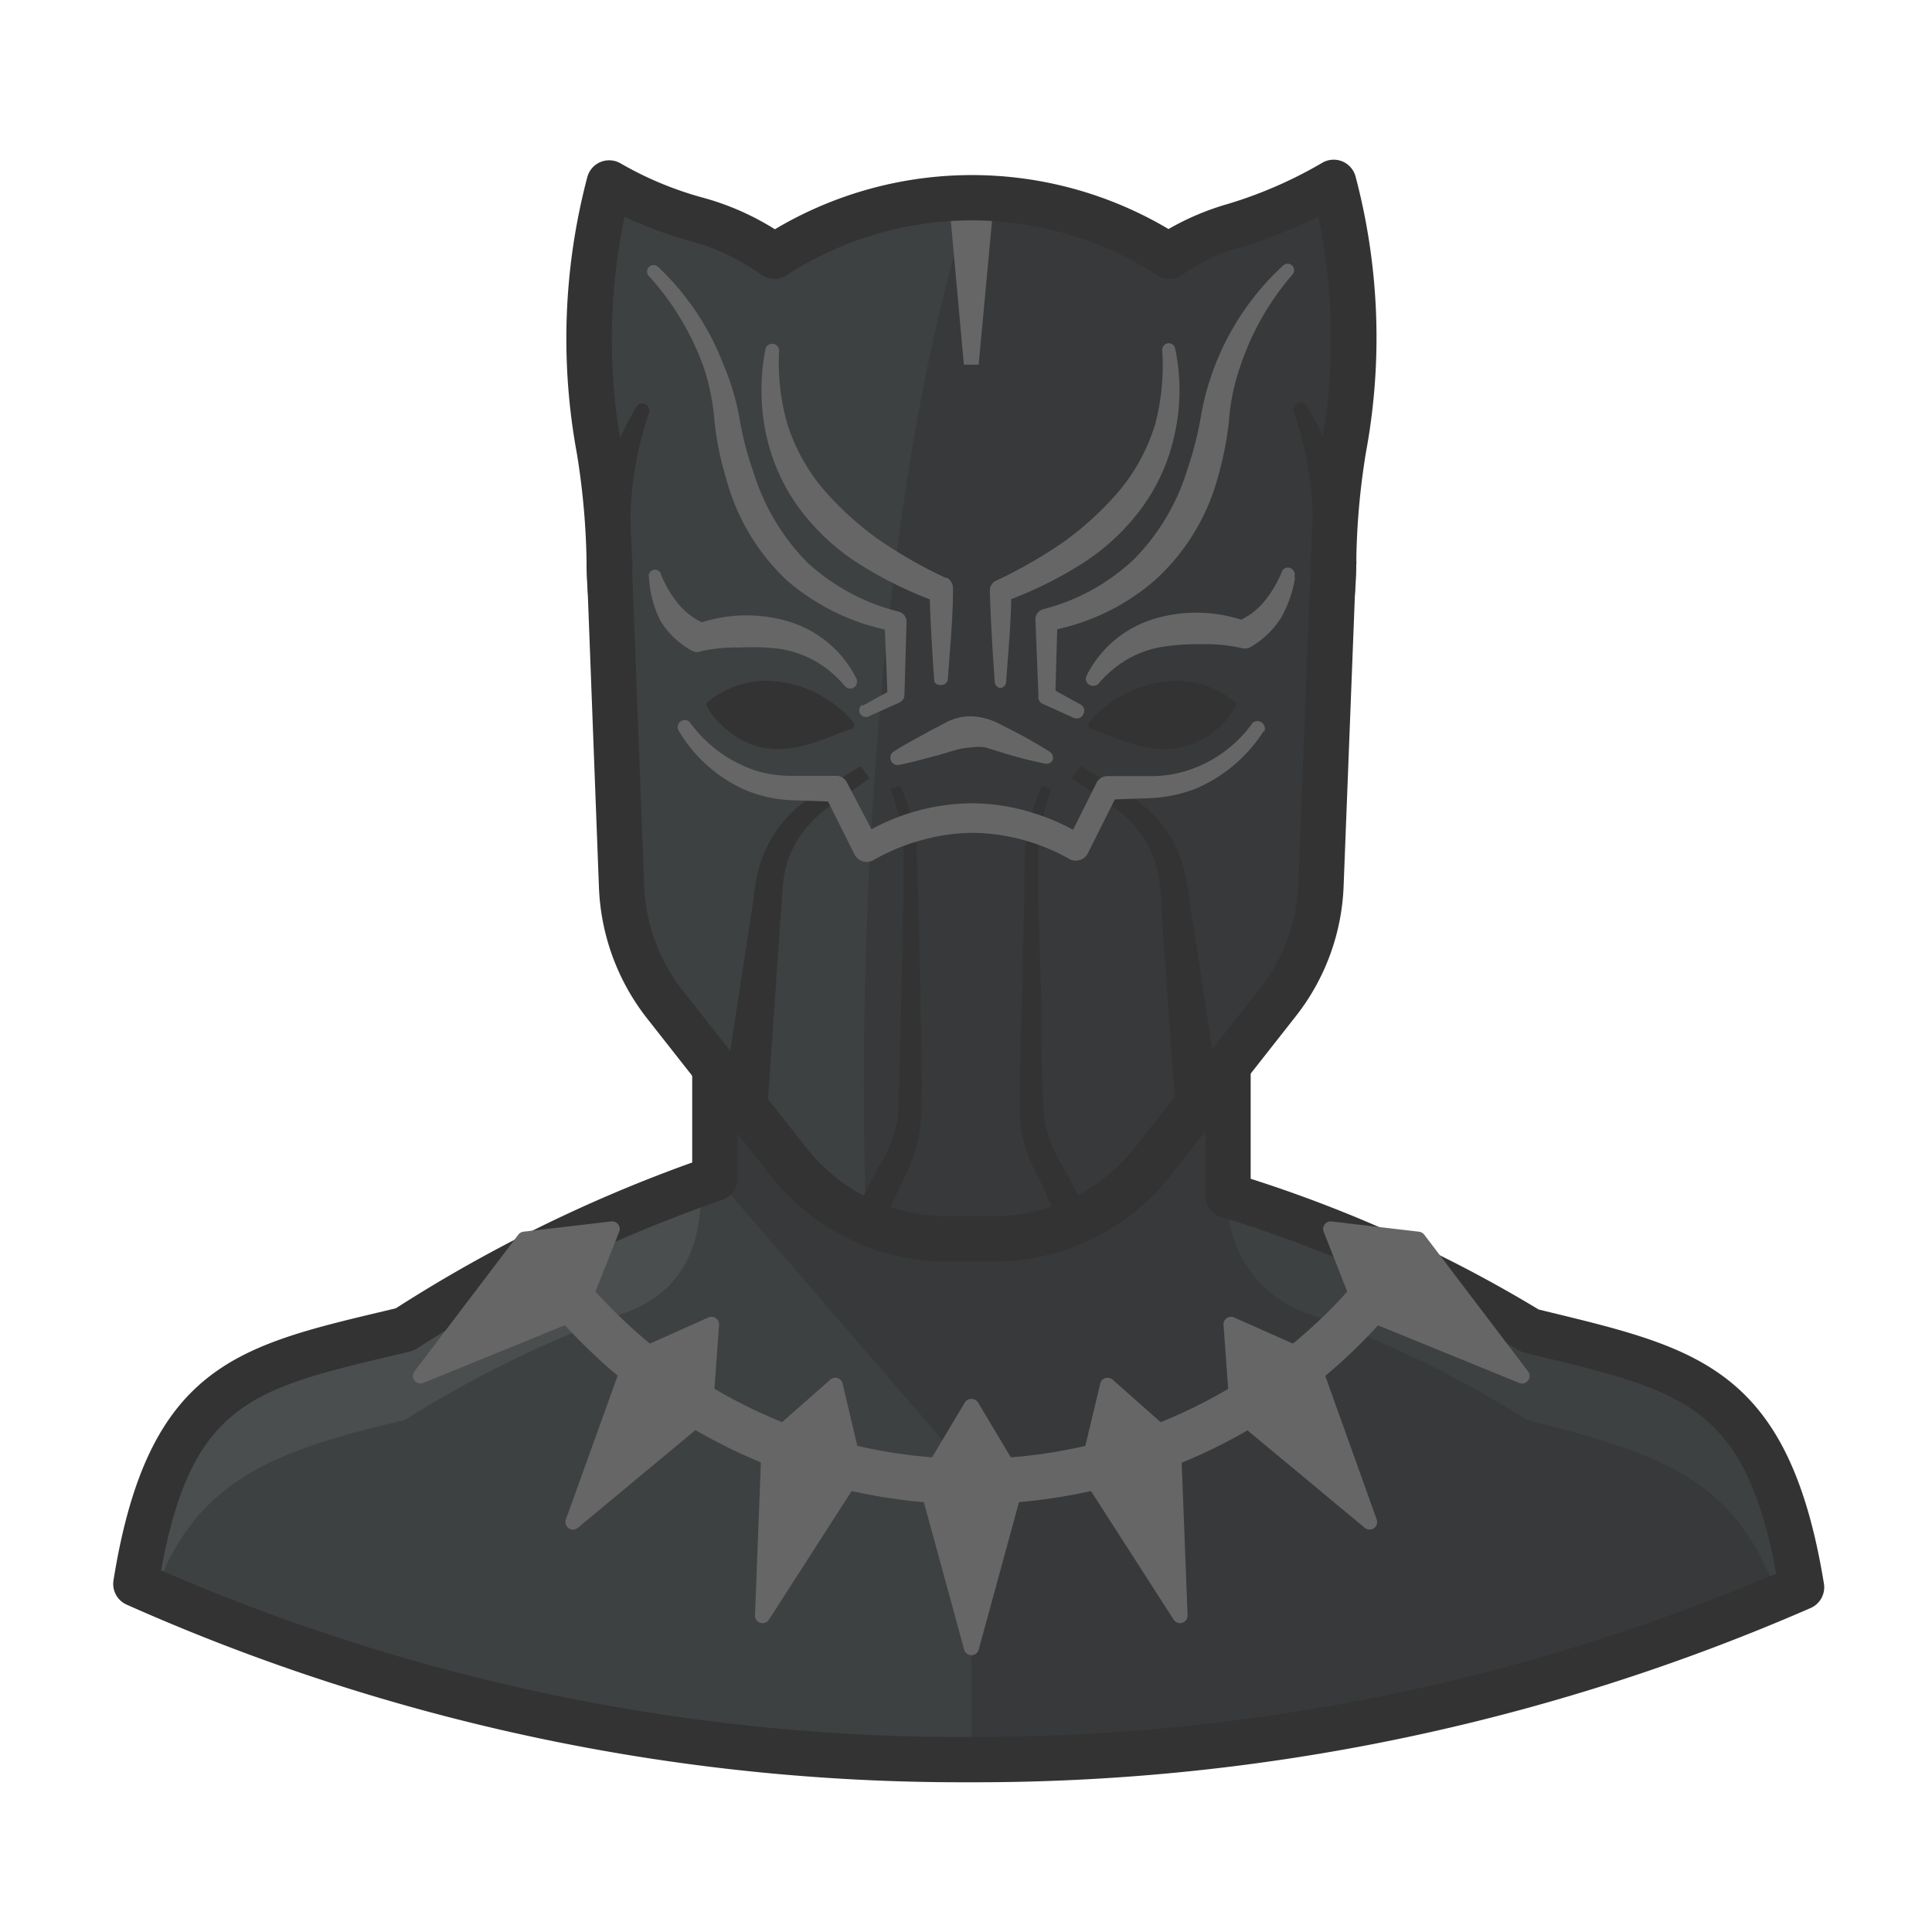 <svg xmlns="http://www.w3.org/2000/svg" viewBox="0 0 128 128"><title>vol-03$set-012@superhero-black-panther-comics</title><g id="vol-03_set-012_superhero-black-panther-comics" data-name="vol-03$set-012@superhero-black-panther-comics"><path d="M64.36,62.66a25.5,25.5,0,1,1,25.5-25.5A25.529,25.529,0,0,1,64.36,62.66Zm0-48a22.5,22.5,0,1,0,22.5,22.5A22.526,22.526,0,0,0,64.36,14.66Z" fill="#333"></path><path d="M101.36,88.08a87.997,87.997,0,0,0-20-8.96v-8.4h-34v7.36a95.236,95.236,0,0,0-20.54,10C16.36,90.58,11.18,91.34,9,104.94a135.259,135.259,0,0,0,54.78,11.64h.36a137.659,137.659,0,0,0,55.22-11.42C117.14,91.56,111.82,90.72,101.36,88.08Z" fill="#3e4142"></path><path d="M26.82,94.08a73.362,73.362,0,0,1,14.58-7.1c4.94-1.76,5.06-6.24,5.06-8.62a95.48,95.48,0,0,0-19.64,9.72C16.36,90.58,11.18,91.34,9,104.94c.42.2.86.36,1.28.54C13,97.96,18.3,96.08,26.82,94.08Z" fill="#4a4e4f"></path><path d="M64.36,116.58a137.7,137.7,0,0,0,55-11.42c-2.22-13.6-7.54-14.44-18-17a87.997,87.997,0,0,0-20-8.96V70.8h-34v7.14l14,16.22a10.86,10.86,0,0,1,3,7.02Z" fill="#37393a"></path><path d="M101.36,88.08a86.317,86.317,0,0,0-20-8.96A7.84,7.84,0,0,0,86.56,87a72.517,72.517,0,0,1,14.62,7.08C111,96.54,115,98.34,117.84,105.8l1.52-.64C117.14,91.56,111.82,90.72,101.36,88.08Z" fill="#3e4142"></path><path d="M64.466,118.08H63.78A135.927,135.927,0,0,1,8.391,106.311a1.5,1.5,0,0,1-.872-1.608C9.782,90.584,15.663,89.188,25.404,86.875l.819-.195A96.905,96.905,0,0,1,45.86,77.018V70.8h3v7.28a1.5,1.5,0,0,1-1.01,1.418A93.88,93.88,0,0,0,27.633,89.34a1.476,1.476,0,0,1-.465.199l-1.071.255c-9.357,2.221-13.406,3.182-15.421,14.244A132.918,132.918,0,0,0,63.781,115.08h.682a135.328,135.328,0,0,0,53.216-10.83c-2.055-11.076-6.159-12.074-15.637-14.38l-1.039-.253a1.501,1.501,0,0,1-.422-.175,86.543,86.543,0,0,0-19.659-8.808A1.499,1.499,0,0,1,79.86,79.2V70.8h3v7.297a89.535,89.535,0,0,1,19.08,8.661l.811.197c9.843,2.393,15.784,3.839,18.089,17.964a1.501,1.501,0,0,1-.882,1.617A138.344,138.344,0,0,1,64.466,118.08Z" fill="#333"></path><path d="M88.36,37.16l-.84,21.62a13.44,13.44,0,0,1-2.88,7.82L76.4,77.08a13.48,13.48,0,0,1-10.6,5H63a13.5,13.5,0,0,1-10.62-5.16L44.14,66.44a13.58,13.58,0,0,1-2.88-7.82l-.9-21.54c0-8-3-13,0-25,4.9,2.94,7.06,2,10.94,4.86a24,24,0,0,1,26.18,0c2.44-2,5.88-2,10.88-4.9C91.36,24.08,88.36,29.02,88.36,37.16Z" fill="#3e4142"></path><path d="M77.48,17.06a24,24,0,0,0-13.12-3.9h0c-6,18-7.72,48-6.96,68a13.759,13.759,0,0,0,5.6.92h2.8a13.46,13.46,0,0,0,10.6-5.16l8.24-10.48a13.44,13.44,0,0,0,2.88-7.82L88.36,37c0-8.14,3-13,0-25C83.36,15.16,79.92,15.02,77.48,17.06Z" fill="#37393a"></path><path d="M57.14,46.76l2-1.1-.34.42-.2-5,.58.74a14.801,14.801,0,0,1-7.06-3.38,14.32,14.32,0,0,1-4-6.7,20.682,20.682,0,0,1-.78-3.8,15.059,15.059,0,0,0-.68-3.5A18,18,0,0,0,43,18.3h0a.44.44,0,0,1,0-.62h0a.44.44,0,0,1,.6,0,17.481,17.481,0,0,1,4.3,6.4A16.381,16.381,0,0,1,49,27.76a20.462,20.462,0,0,0,.9,3.46,14.64,14.64,0,0,0,3.54,6,13.801,13.801,0,0,0,6.1,3.3h0a.7.7,0,0,1,.52.72l-.14,4.84h0a.56.56,0,0,1-.32.46l-2,.9a.444.444,0,1,1-.46-.76h0Z" fill="#666"></path><path d="M61.9,45.16c-.14-2-.26-4-.32-6l.48.72a26.558,26.558,0,0,1-4.92-2.38A14.86,14.86,0,0,1,53,33.74a12.821,12.821,0,0,1-2.28-5.14,14.14,14.14,0,0,1,0-5.5.46.46,0,0,1,.577-.301L51.3,22.8a.46.46,0,0,1,.32.42h0a14.721,14.721,0,0,0,.54,4.86,12.56,12.56,0,0,0,2.36,4.3,21.001,21.001,0,0,0,3.68,3.36,31.444,31.444,0,0,0,4.44,2.54h.1a.8.8,0,0,1,.4.68c0,2-.2,4-.34,6a.42.42,0,0,1-.42.42h0A.46.46,0,0,1,61.9,45.16Z" fill="#666"></path><path d="M59.66,52.08a16.561,16.561,0,0,1,1.08,3.64c0,1.3,0,2.48.1,3.74l.16,7.4c0,2.52.16,4.86,0,7.52a10,10,0,0,1-1.12,3.7L58.3,81.44l-1.8-.9,1.74-3.28a8.581,8.581,0,0,0,1.24-3.18c.14-2.28.14-4.88.22-7.32l.16-7.42v-3.6A16.099,16.099,0,0,0,59,52.26Z" fill="#333"></path><path d="M69.66,52.26a15.999,15.999,0,0,0-.88,3.5v3.68L69,66.86c0,2.44,0,5.04.2,7.32a8.64,8.64,0,0,0,1.24,3.16l1.74,3.28-1.78.9-1.56-3.44a10,10,0,0,1-1.26-3.78c0-2.66,0-5,.12-7.52l.16-7.42c0-1.26,0-2.44.12-3.74A15.603,15.603,0,0,1,69,52.08Z" fill="#333"></path><path d="M43.8,38.08a7.44,7.44,0,0,0,1.2,2,4.719,4.719,0,0,0,1.78,1.28h-.66a9.76,9.76,0,0,1,6-.22,7.4,7.4,0,0,1,4.62,3.82.48.48,0,0,1-.22.62.46.46,0,0,1-.54-.12h0a7.34,7.34,0,0,0-2-1.68,7.18,7.18,0,0,0-2.36-.8A15.475,15.475,0,0,0,49,42.9a10.838,10.838,0,0,0-2.54.24h0a.68.68,0,0,1-.56,0,5.559,5.559,0,0,1-2.14-2A7.18,7.18,0,0,1,43,38.28a.413.413,0,1,1,.8-.2Z" fill="#666"></path><polygon points="65.86 13.16 64.84 24.16 63.86 24.16 62.86 13.16 65.86 13.16" fill="#666"></polygon><path d="M62.777,83.582a14.852,14.852,0,0,1-11.648-5.604L42.881,67.486a14.986,14.986,0,0,1-3.199-8.684l-.821-21.625a48.949,48.949,0,0,0-.64-7.122,41.922,41.922,0,0,1,.684-18.299,1.5,1.5,0,0,1,2.207-.934,22.88,22.88,0,0,0,5.319,2.236A17.768,17.768,0,0,1,51.339,15.19a25.516,25.516,0,0,1,26.078-.015,17.561,17.561,0,0,1,3.956-1.67,28.66,28.66,0,0,0,6.215-2.711,1.5,1.5,0,0,1,2.227.922,41.692,41.692,0,0,1,.684,18.247A48.291,48.291,0,0,0,89.86,37L89.019,58.679a14.846,14.846,0,0,1-3.201,8.69L77.579,77.847A14.871,14.871,0,0,1,65.803,83.58H63C62.926,83.581,62.852,83.582,62.777,83.582ZM41.383,14.36a39.421,39.421,0,0,0-.191,15.276A51.835,51.835,0,0,1,41.86,37.12l.819,21.564a12,12,0,0,0,2.562,6.95l8.238,10.48A11.866,11.866,0,0,0,62.978,80.58h2.825a11.889,11.889,0,0,0,9.416-4.585l8.242-10.481a11.876,11.876,0,0,0,2.56-6.95l.84-21.622a51.267,51.267,0,0,1,.667-7.398,39.153,39.153,0,0,0-.185-15.191,35.129,35.129,0,0,1-5.024,2,11.672,11.672,0,0,0-3.877,1.779,1.498,1.498,0,0,1-1.78.106,22.517,22.517,0,0,0-24.543,0,1.499,1.499,0,0,1-1.7-.044,14.322,14.322,0,0,0-4.871-2.269A27.68,27.68,0,0,1,41.383,14.36Z" fill="#333"></path><path d="M69.18,50.58c-.88-.18-1.74-.4-2.6-.66l-1.28-.4a2.958,2.958,0,0,0-.94,0,4.838,4.838,0,0,0-.94.14l-1.28.38c-.88.22-1.72.48-2.62.64a.46.46,0,0,1-.519-.392L59,50.28h0a.46.46,0,0,1,.2-.48c.76-.5,1.56-.9,2.34-1.34l1.18-.62a3.421,3.421,0,0,1,1.66-.38,4.301,4.301,0,0,1,1.64.4l1.18.6c.8.42,1.58.86,2.34,1.34a.48.48,0,0,1,.16.64A.5.5,0,0,1,69.18,50.58Z" fill="#666"></path><path d="M51.56,45.16a6,6,0,0,0-4.7,1.38.24.24,0,0,0,0,.28,4.221,4.221,0,0,0,.84,1.12c3.28,3.3,7,.82,8.7.36a.24.24,0,0,0,.18-.28.18.18,0,0,0,0-.12A7.78,7.78,0,0,0,51.56,45.16Z" fill="#333"></path><path d="M65.9,45.16c-.14-2-.26-4-.32-6a.7.7,0,0,1,.4-.68h0a31.438,31.438,0,0,0,4.44-2.54,21.001,21.001,0,0,0,3.68-3.36,12.621,12.621,0,0,0,2.44-4.5A15.2,15.2,0,0,0,77,23.22h0a.44.44,0,0,1,.396-.48l.004,0h0a.44.44,0,0,1,.46.36,13.42,13.42,0,0,1,0,5.5,12.821,12.821,0,0,1-2.28,5.14,14.86,14.86,0,0,1-4.14,3.76,26.745,26.745,0,0,1-4.94,2.38l.5-.72c0,2-.2,4-.34,6a.42.42,0,0,1-.42.42h0A.46.46,0,0,1,65.9,45.16Z" fill="#666"></path><path d="M77.16,45.16a6,6,0,0,1,4.68,1.38.24.24,0,0,1,0,.28,5.039,5.039,0,0,1-.82,1.12c-3.3,3.3-7.02.82-8.72.36a.24.24,0,0,1-.18-.28.18.18,0,0,1,0-.12A7.88,7.88,0,0,1,77.16,45.16Z" fill="#333"></path><path d="M86.86,37.16a22.96,22.96,0,0,0-1.12-9.8.483.483,0,1,1,.88-.4,25.14,25.14,0,0,1,3.24,10.2h0A1.54,1.54,0,0,1,88.5,38.8a1.5,1.5,0,0,1-1.64-1.34h0A.665.665,0,0,1,86.86,37.16Z" fill="#333"></path><path d="M43,27.36a22.64,22.64,0,0,0-1.1,9.8,1.508,1.508,0,0,1-3,.32.761.761,0,0,1,0-.3h0a24.539,24.539,0,0,1,3.24-10.2.46.46,0,0,1,.619-.201l.001.001h0A.48.48,0,0,1,43,27.36Z" fill="#333"></path><path d="M71.14,47.56l-2-.9a.5.5,0,0,1-.34-.58h0l-.2-5a.7.7,0,0,1,.52-.72h0a13.66,13.66,0,0,0,6-3.3,14.46,14.46,0,0,0,3.56-6,22.477,22.477,0,0,0,.88-3.46A17.701,17.701,0,0,1,85,17.6a.44.44,0,0,1,.62,0h0a.44.44,0,0,1,0,.6h0a18,18,0,0,0-3.5,6.22,14.002,14.002,0,0,0-.7,3.5,22.446,22.446,0,0,1-.76,3.8,14.2,14.2,0,0,1-4.12,6.7,14.62,14.62,0,0,1-7.06,3.38l.58-.74-.14,5.02-.32-.5,2,1.1a.46.46,0,0,1,.18.62.48.48,0,0,1-.624.267Z" fill="#666"></path><path d="M57.62,51.56,55,53.4a7.999,7.999,0,0,0-2,2,6.66,6.66,0,0,0-1.04,2.56c-.14.86-.16,2-.26,3.02l-.86,12.5-3-.32,1.9-12.4c.18-1.06.24-2,.52-3.18a8.379,8.379,0,0,1,1.56-3.06,8.98,8.98,0,0,1,2.6-2.14L57,50.76Z" fill="#333"></path><path d="M71.62,50.76l2.68,1.62a9.1,9.1,0,0,1,2.58,2.12,8.459,8.459,0,0,1,1.56,3.08c.28,1.2.36,2.12.54,3.18l1.88,12.38-2.98.34L77,60.98a23.394,23.394,0,0,0-.24-3.02A7.019,7.019,0,0,0,75.7,55.4a7.999,7.999,0,0,0-2-2L71,51.56Z" fill="#333"></path><path d="M83.72,48.44a9.999,9.999,0,0,1-4.52,3.82,9.539,9.539,0,0,1-2.98.62l-2.86.1.72-.46-2,4a.9.9,0,0,1-1.18.42h0a13.28,13.28,0,0,0-6.5-1.76,12.761,12.761,0,0,0-3.4.5,13.36,13.36,0,0,0-3.12,1.3h0a.92.92,0,0,1-1.24-.32h0l-2-4,.74.46-2.86-.1a9.12,9.12,0,0,1-3-.62,9.66,9.66,0,0,1-4.56-4h0a.46.46,0,0,1,.16-.62.44.44,0,0,1,.6.1,8.86,8.86,0,0,0,4.24,3.14,8.001,8.001,0,0,0,2.58.38H55.4a.78.78,0,0,1,.7.42h0l2.1,4-1.34-.36a14.14,14.14,0,0,1,7.52-2.24,13.582,13.582,0,0,1,4,.62,14.316,14.316,0,0,1,3.6,1.66l-1.32.34,2-4h0a.82.82,0,0,1,.72-.42H76.2a7.998,7.998,0,0,0,2.56-.4A8.52,8.52,0,0,0,83,47.88a.5.5,0,0,1,.76.6Z" fill="#666"></path><polygon points="64.36 93.16 61.36 98.18 64.36 109.16 67.36 98.18 64.36 93.16" fill="#666"></polygon><path d="M64.36,109.66a.5.5,0,0,1-.482-.368l-3-10.98a.502.502,0,0,1,.053-.389l3-5.02a.521.521,0,0,1,.858,0l3,5.02a.502.502,0,0,1,.053.389l-3,10.98A.5.5,0,0,1,64.36,109.66ZM61.898,98.253l2.462,9.01,2.461-9.01L64.36,94.135Z" fill="#666"></path><polygon points="55.34 91.78 50.96 95.64 50.52 107.04 56.68 97.46 55.34 91.78" fill="#666"></polygon><path d="M50.52,107.54a.501.501,0,0,1-.5-.52l.44-11.4a.501.501,0,0,1,.169-.355l4.38-3.859a.5.5,0,0,1,.817.26l1.34,5.68a.501.501,0,0,1-.066.386l-6.16,9.58A.5.5,0,0,1,50.52,107.54Zm.931-11.667-.361,9.355,5.054-7.86-1.1-4.661Z" fill="#666"></path><polygon points="47.14 87.74 41.82 90.12 37.96 100.84 46.72 93.56 47.14 87.74" fill="#666"></polygon><path d="M37.96,101.34a.5.5,0,0,1-.47-.669l3.86-10.72a.497.497,0,0,1,.266-.287l5.32-2.38a.5.5,0,0,1,.703.492l-.42,5.819a.499.499,0,0,1-.179.349l-8.76,7.28A.5.5,0,0,1,37.96,101.34Zm4.258-10.85-3.166,8.793,7.185-5.971.344-4.773Z" fill="#666"></path><polygon points="40.56 81.42 34.74 82.1 27.86 91.16 38.4 86.86 40.56 81.42" fill="#666"></polygon><path d="M27.86,91.66a.5.5,0,0,1-.399-.803l6.88-9.06a.505.505,0,0,1,.34-.194l5.82-.68a.506.506,0,0,1,.455.192.5.5,0,0,1,.068.489l-2.16,5.44a.502.502,0,0,1-.276.278l-10.54,4.3A.493.493,0,0,1,27.86,91.66Zm7.15-9.089-5.646,7.436,8.65-3.529,1.772-4.464Z" fill="#666"></path><polygon points="73.38 91.78 77.74 95.64 78.18 107.04 72.02 97.46 73.38 91.78" fill="#666"></polygon><path d="M78.18,107.54a.5.5,0,0,1-.42-.23l-6.16-9.58a.5.5,0,0,1-.066-.387l1.36-5.68a.5.5,0,0,1,.818-.258l4.36,3.859a.499.499,0,0,1,.168.354l.44,11.4a.501.501,0,0,1-.499.52Zm-5.624-10.171,5.054,7.859-.361-9.356L73.672,92.707Z" fill="#666"></path><polygon points="81.56 87.74 86.9 90.12 90.74 100.84 81.98 93.56 81.56 87.74" fill="#666"></polygon><path d="M90.74,101.34a.5.5,0,0,1-.319-.115l-8.76-7.28a.499.499,0,0,1-.179-.349l-.42-5.819a.498.498,0,0,1,.211-.445.504.504,0,0,1,.491-.048l5.34,2.38a.502.502,0,0,1,.267.288l3.84,10.72a.501.501,0,0,1-.471.669Zm-8.277-8.028,7.189,5.974L86.501,90.49l-4.383-1.953Z" fill="#666"></path><polygon points="88.16 81.42 93.96 82.1 100.84 91.16 90.3 86.86 88.16 81.42" fill="#666"></polygon><path d="M100.84,91.66a.493.493,0,0,1-.189-.037l-10.54-4.3a.498.498,0,0,1-.276-.28l-2.14-5.44a.498.498,0,0,1,.069-.487.504.504,0,0,1,.454-.192l5.8.68a.503.503,0,0,1,.34.194l6.88,9.06a.5.5,0,0,1-.399.803ZM90.687,86.478l8.649,3.528L93.69,82.571l-4.759-.558Z" fill="#666"></path><path d="M64.282,99.662a36.554,36.554,0,0,1-29.705-15.393l2.446-1.736a33.521,33.521,0,0,0,54.578.134l2.438,1.748A36.285,36.285,0,0,1,70.298,99.168,36.996,36.996,0,0,1,64.282,99.662Z" fill="#666"></path><path d="M85.8,38.28a7.839,7.839,0,0,1-.92,2.64,5.82,5.82,0,0,1-2.12,2,.96.96,0,0,1-.58,0h0a10.838,10.838,0,0,0-2.54-.24,15.473,15.473,0,0,0-2.54.16,6.92,6.92,0,0,0-2.34.8,7.34,7.34,0,0,0-2,1.68h0a.52.52,0,0,1-.66,0,.46.46,0,0,1-.12-.54,7.4,7.4,0,0,1,4.62-3.82,9.76,9.76,0,0,1,6,.22h-.64a4.66,4.66,0,0,0,1.76-1.28,7.821,7.821,0,0,0,1.2-2,.42.42,0,0,1,.52-.28h0a.48.48,0,0,1,.32.598l0,.002Z" fill="#666"></path></g></svg>